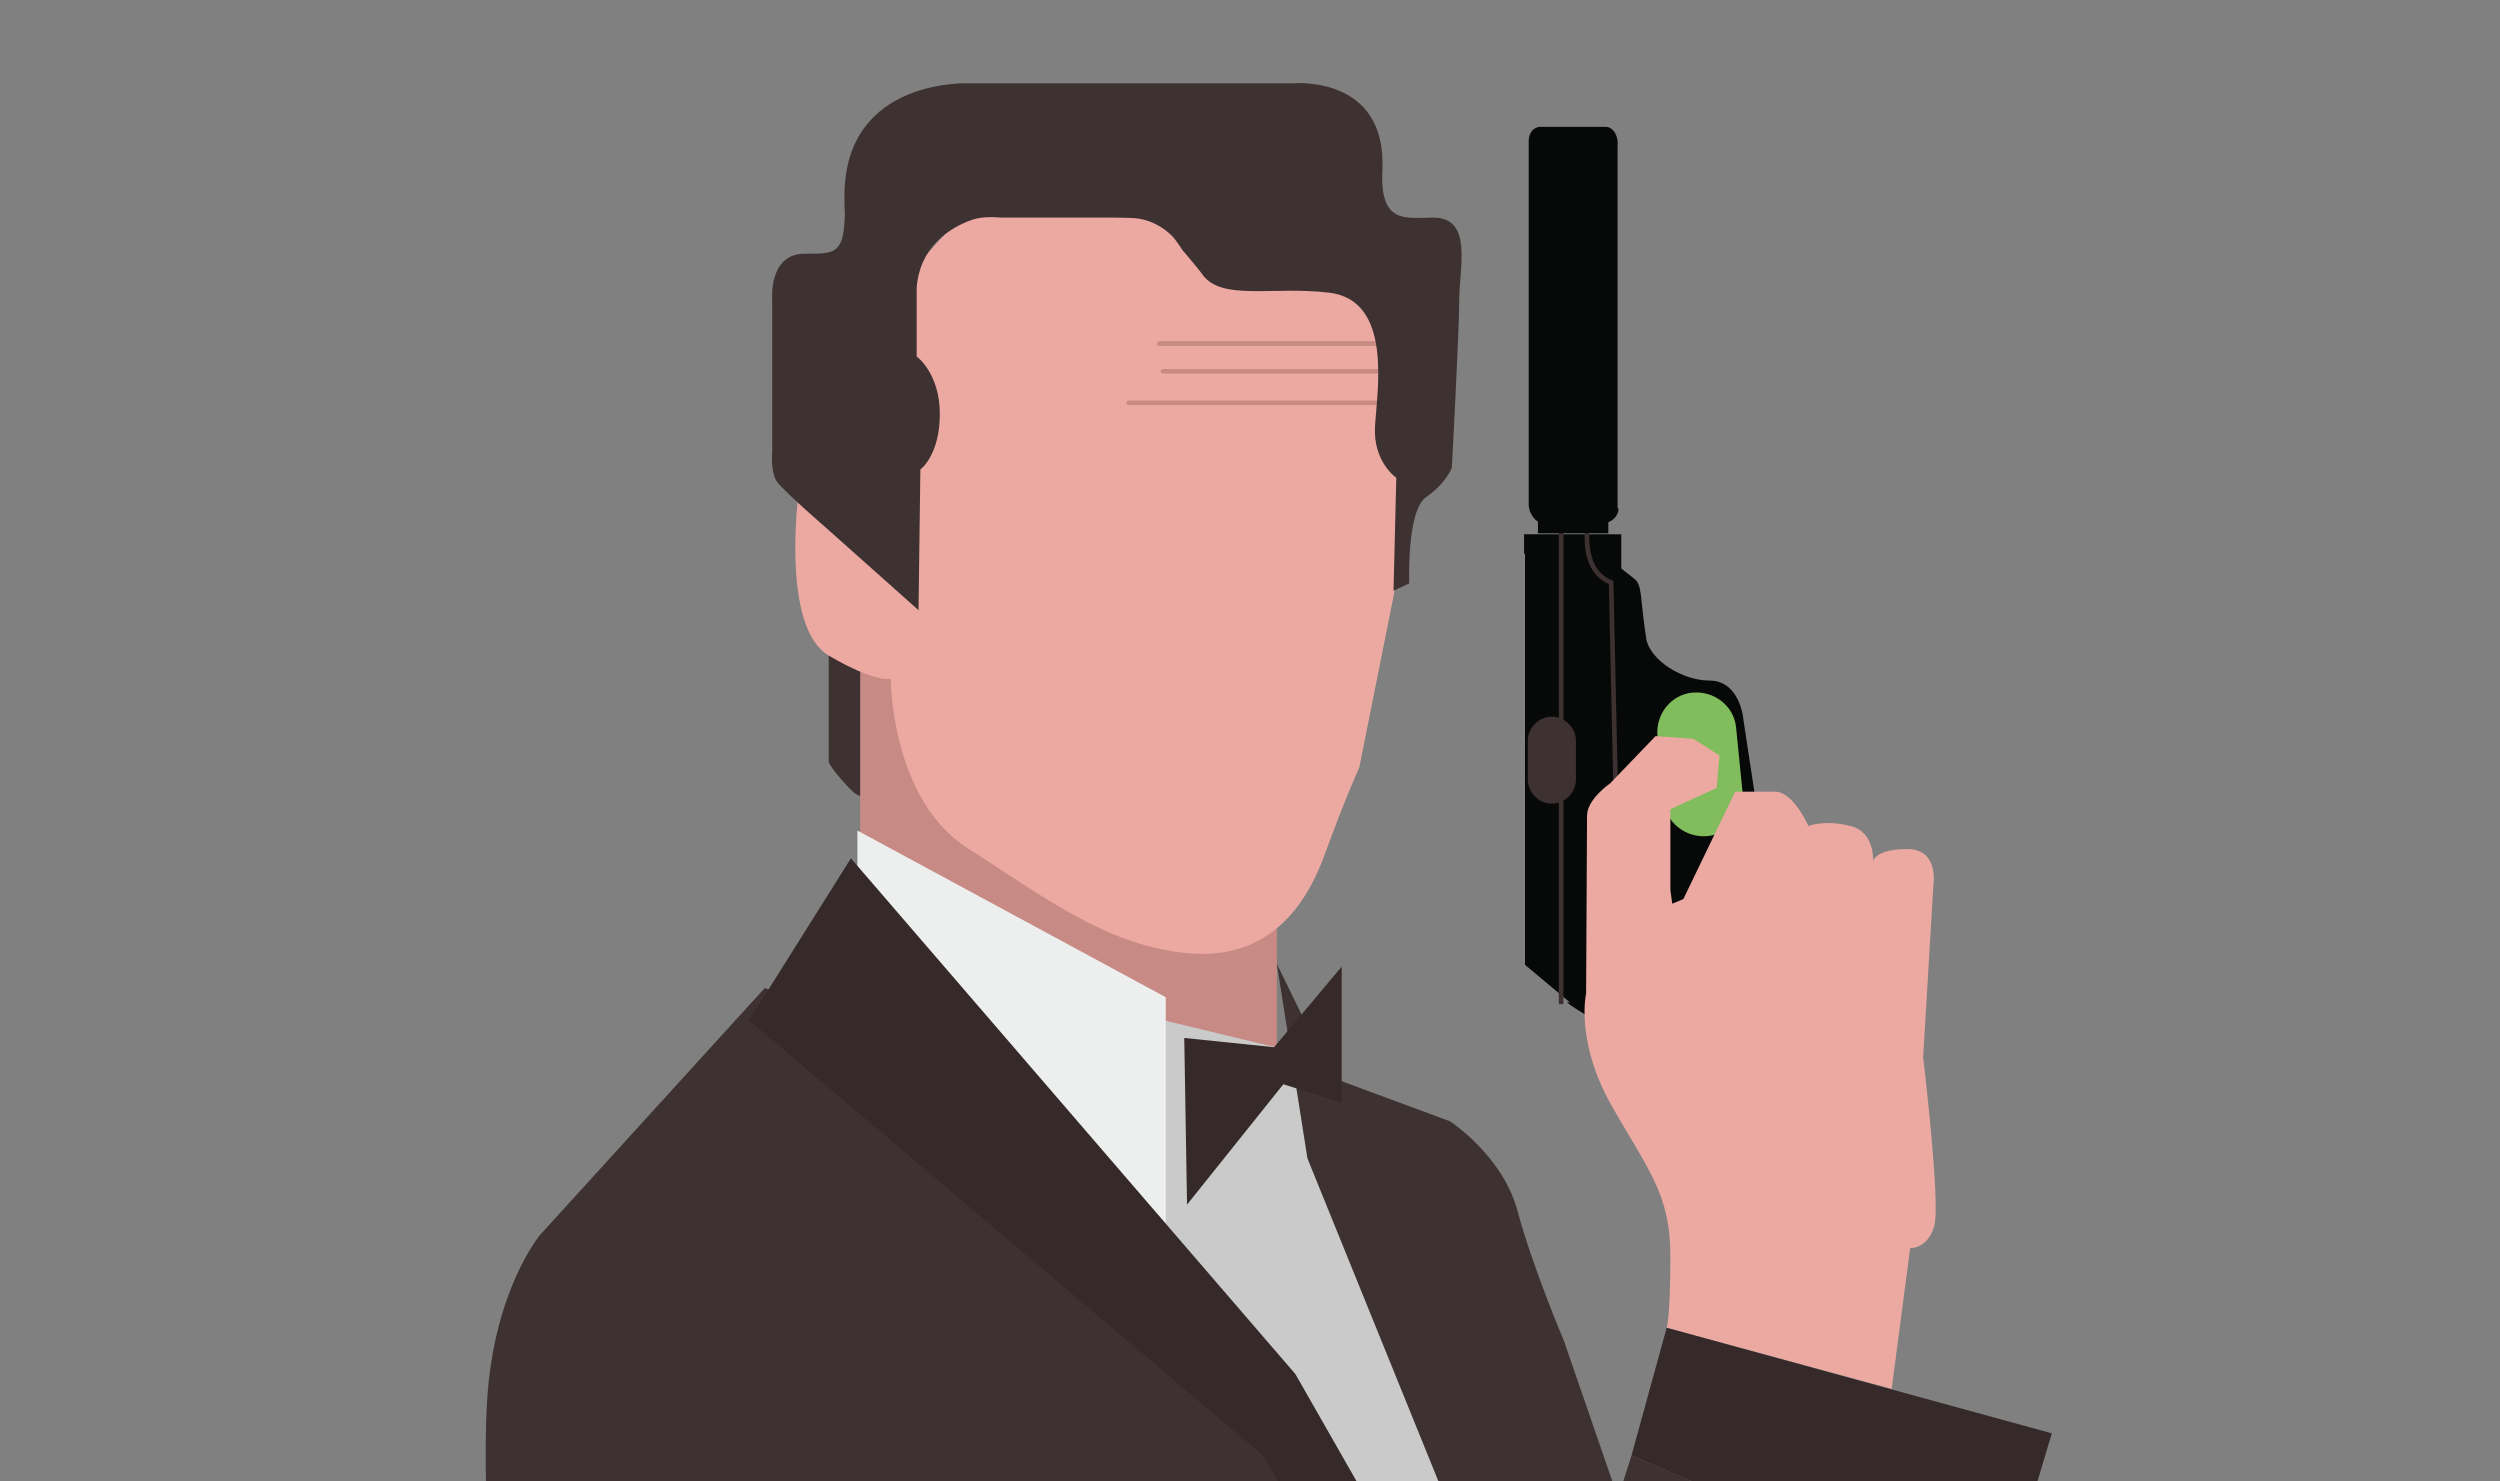 <?xml version="1.0" encoding="utf-8"?>
<!-- Generator: Adobe Illustrator 16.0.0, SVG Export Plug-In . SVG Version: 6.00 Build 0)  -->
<!DOCTYPE svg PUBLIC "-//W3C//DTD SVG 1.1//EN" "http://www.w3.org/Graphics/SVG/1.1/DTD/svg11.dtd">
<svg version="1.1" id="Layer_1" xmlns="http://www.w3.org/2000/svg" xmlns:xlink="http://www.w3.org/1999/xlink" x="0px" y="0px"
	 width="270px" height="160px" viewBox="0 0 270 160" enable-background="new 0 0 270 160" xml:space="preserve">
<rect x="0" y="0" width="270" height="160" fill="#808080" stroke="none"/>
<g>
	<defs>
		<rect id="SVGID_19_" x="33" y="-2" width="204" height="162"/>
	</defs>
	<clipPath id="SVGID_2_">
		<use xlink:href="#SVGID_19_"  overflow="visible"/>
	</clipPath>
	<g clip-path="url(#SVGID_2_)">
		<circle fill="#F0F0F1" cx="127.5" cy="53.8" r="0.9"/>
		<path fill="#3D3131" d="M94.6,70.4v3.5v7.8v2.7c0,0-0.7,3-2.8,0.8s-2.3-2.9-2.3-2.9V70.8l0-2"/>
		<rect x="92.9" y="72.4" fill="#C88A85" width="45" height="62"/>
		<polygon fill="#CACACA" points="115.4,107.7 123.6,131.1 142.2,153.7 158.9,184.4 167.2,167.1 154.2,132.4 140.2,113.7 		"/>
		<path fill="#EBA9A1" d="M94.2,57.4l-8-3.7c0,0-1.8,14.1,3.3,17.1s6.7,2.5,6.7,2.5s0,13,8.3,18.3s14.7,10.3,23.3,11.3
			s13-4.3,15.3-10.7c2.3-6.3,3.7-9.3,3.7-9.3l6-30l-6-28.7l-37.7-6.7L92.9,35.4L94.2,57.4z"/>
		
			<line fill="none" stroke="#C88A85" stroke-width="0.5" stroke-linecap="round" stroke-miterlimit="10" x1="125.2" y1="37.1" x2="148.7" y2="37.1"/>
		
			<line fill="none" stroke="#C88A85" stroke-width="0.5" stroke-linecap="round" stroke-miterlimit="10" x1="125.6" y1="40.1" x2="149.1" y2="40.1"/>
		
			<line fill="none" stroke="#C88A85" stroke-width="0.5" stroke-linecap="round" stroke-miterlimit="10" x1="148.7" y1="43.5" x2="121.9" y2="43.5"/>
		<polygon fill="#EDEFEF" points="92.6,89.7 125.9,107.7 125.9,132.1 92.6,96.4 		"/>
		<path fill="#3D3131" d="M137.9,104.1l6,12.3l12.7,4.7c0,0,5.7,3.7,7.3,9.7s5,14,5,14l7,20.3l-14.7,9.3l-20-49.3L137.9,104.1z"/>
		<polygon fill="#352929" points="127.9,112.1 128.2,130.1 138.6,117.1 144.9,119.1 144.9,104.4 137.6,113.1 		"/>
		<path fill="#3D3131" d="M82.6,106.7l-24.3,26.7c0,0-5,6-5.7,18s1.3,30.3,1.3,30.3h103.3l-29-41.3l-39-31L82.6,106.7z"/>
		<path fill="#070909" d="M174.8,54.9c0,0.9-0.8,1.6-1.7,1.6h-6.4c-0.9,0-1.6-1.1-1.6-2V15.2c0-0.9,0.6-1.6,1.5-1.5h6.8
			c0.9,0,1.4,1.1,1.3,2V54.9z"/>
		<path fill="#070909" d="M164.7,59.8v44.4l4.9,4.1c0,0-1.8-0.7,3,2.1c4.8,2.8,9.2,6.3,9.2,6.3l19.7,1l-11.8-30.7l-1.4-9.2
			c0,0-0.3-4.3-3.7-4.3c-2.9,0-6.4-2.2-6.8-4.5c-0.7-4.5-0.4-5.8-1.3-6.5c-0.4-0.3-1.4-1.1-1.4-1.1v-3.7h-10.5V59.8z"/>
		<path fill="#81BC5D" d="M188.2,85.6c0.2,2.4-1.5,4.5-3.8,4.7l0,0c-2.4,0.2-4.5-1.5-4.7-3.8l-0.7-7c-0.2-2.4,1.5-4.5,3.8-4.7l0,0
			c2.4-0.2,4.5,1.5,4.7,3.8L188.2,85.6z"/>
		
			<line fill="none" stroke="#3D3131" stroke-width="0.5" stroke-linecap="square" stroke-miterlimit="10" x1="168.6" y1="57.4" x2="168.6" y2="108.2"/>
		<path fill="none" stroke="#3D3131" stroke-width="0.5" stroke-linecap="round" stroke-miterlimit="10" d="M174.6,90.2L174,62.9
			c0,0-1.7-0.5-2.3-2.6c-0.4-1.2-0.3-2.7-0.3-2.7"/>
		<path fill="#EBA9A1" d="M178.8,79.5l-4.9,5.1c0,0-2.5,1.7-2.5,3.5c0,1.8-0.1,19.2-0.1,19.2s-1.2,5.2,2.8,12.2
			c4,7,6.3,9.5,6.3,16.2c0,6.7-0.4,7.7-0.4,7.7l24.3,6.6l2-15.2c0,0,1.9,0.1,2.6-2.4c0.7-2.5-1.2-18.2-1.2-18.2l1.1-18.5
			c0,0,0.7-4-2.8-4c-3.5,0-3.7,1.3-3.7,1.3s0.2-3.2-2.5-3.8c-2.7-0.7-4.5,0-4.5,0s-1.6-3.7-3.6-3.7c-2,0-4.3,0-4.3,0l-5.6,11.6
			l-1.2,0.5l-0.2-1.5l0-8.7l5-2.3l0.3-3.5l-2.8-1.8L178.8,79.5z"/>
		<polygon fill="#352929" points="221.6,154.8 180,143.4 176.2,157.2 215.8,174.1 		"/>
		<polygon fill="#3D3131" points="223.1,177.1 176.2,157.2 167.1,185.8 215.7,186.1 219.1,186.1 		"/>
		<path fill="#352929" d="M91.9,92.7l-11,17.5l55.5,47l21,36c0,0,1.2,0.2,0.5-2.5s-0.3-11.3-0.3-11.3l-17.7-31L91.9,92.7z"/>
		<path fill="#3D3131" d="M170.2,84.2c0,1.4-1.2,2.6-2.6,2.6l0,0c-1.4,0-2.6-1.2-2.6-2.6l0-4.2c0-1.4,1.2-2.6,2.6-2.6l0,0
			c1.4,0,2.6,1.2,2.6,2.6L170.2,84.2z"/>
		<rect x="166.1" y="55.5" fill="#070909" width="7.6" height="2.1"/>
		<path fill="#3D3131" d="M99.2,65.9l0.2-15.2c0,0,2.1-1.5,2.1-6c0-4.4-2.5-6.2-2.5-6.2v-6.7c0,0,0-0.5,0-0.7
			c0.3-4.3,3.4-6.5,6.1-7.4c1.2-0.4,3-0.2,3-0.2H120c0,0,2.3,0,2.9,0.1c1.4,0.2,2.7,0.9,3.7,1.9c0.4,0.4,1.1,1.5,1.1,1.5
			s1.8,2.1,2.2,2.7c2.1,2.8,7.5,1.2,13.6,1.9c7,0.8,5.2,10.7,5,14.5c-0.2,3.8,2.3,5.5,2.3,5.5l-0.3,12.2l1.7-0.8
			c0,0-0.3-7.8,1.8-9.3c2.2-1.5,2.8-3.2,2.8-3.2s0.8-14.8,0.8-18.2s1.5-8.8-2.8-8.8c-2.9,0-5.8,0.8-5.5-5.1
			c0.5-10.4-9.7-9.4-9.7-9.4h-25.7h-9c0,0-13.7-0.8-13.7,12.2c0,2.1,0.1,1.6,0,2.8c-0.2,3.5-1.3,3.4-4.3,3.4c-3.9,0-3.5,4.9-3.5,4.9
			v13.5v3c0,0-0.2,2.2,0.5,3.2c0.8,1.1,5.2,4.9,5.2,4.9L99.2,65.9z"/>
	</g>
</g>
</svg>
